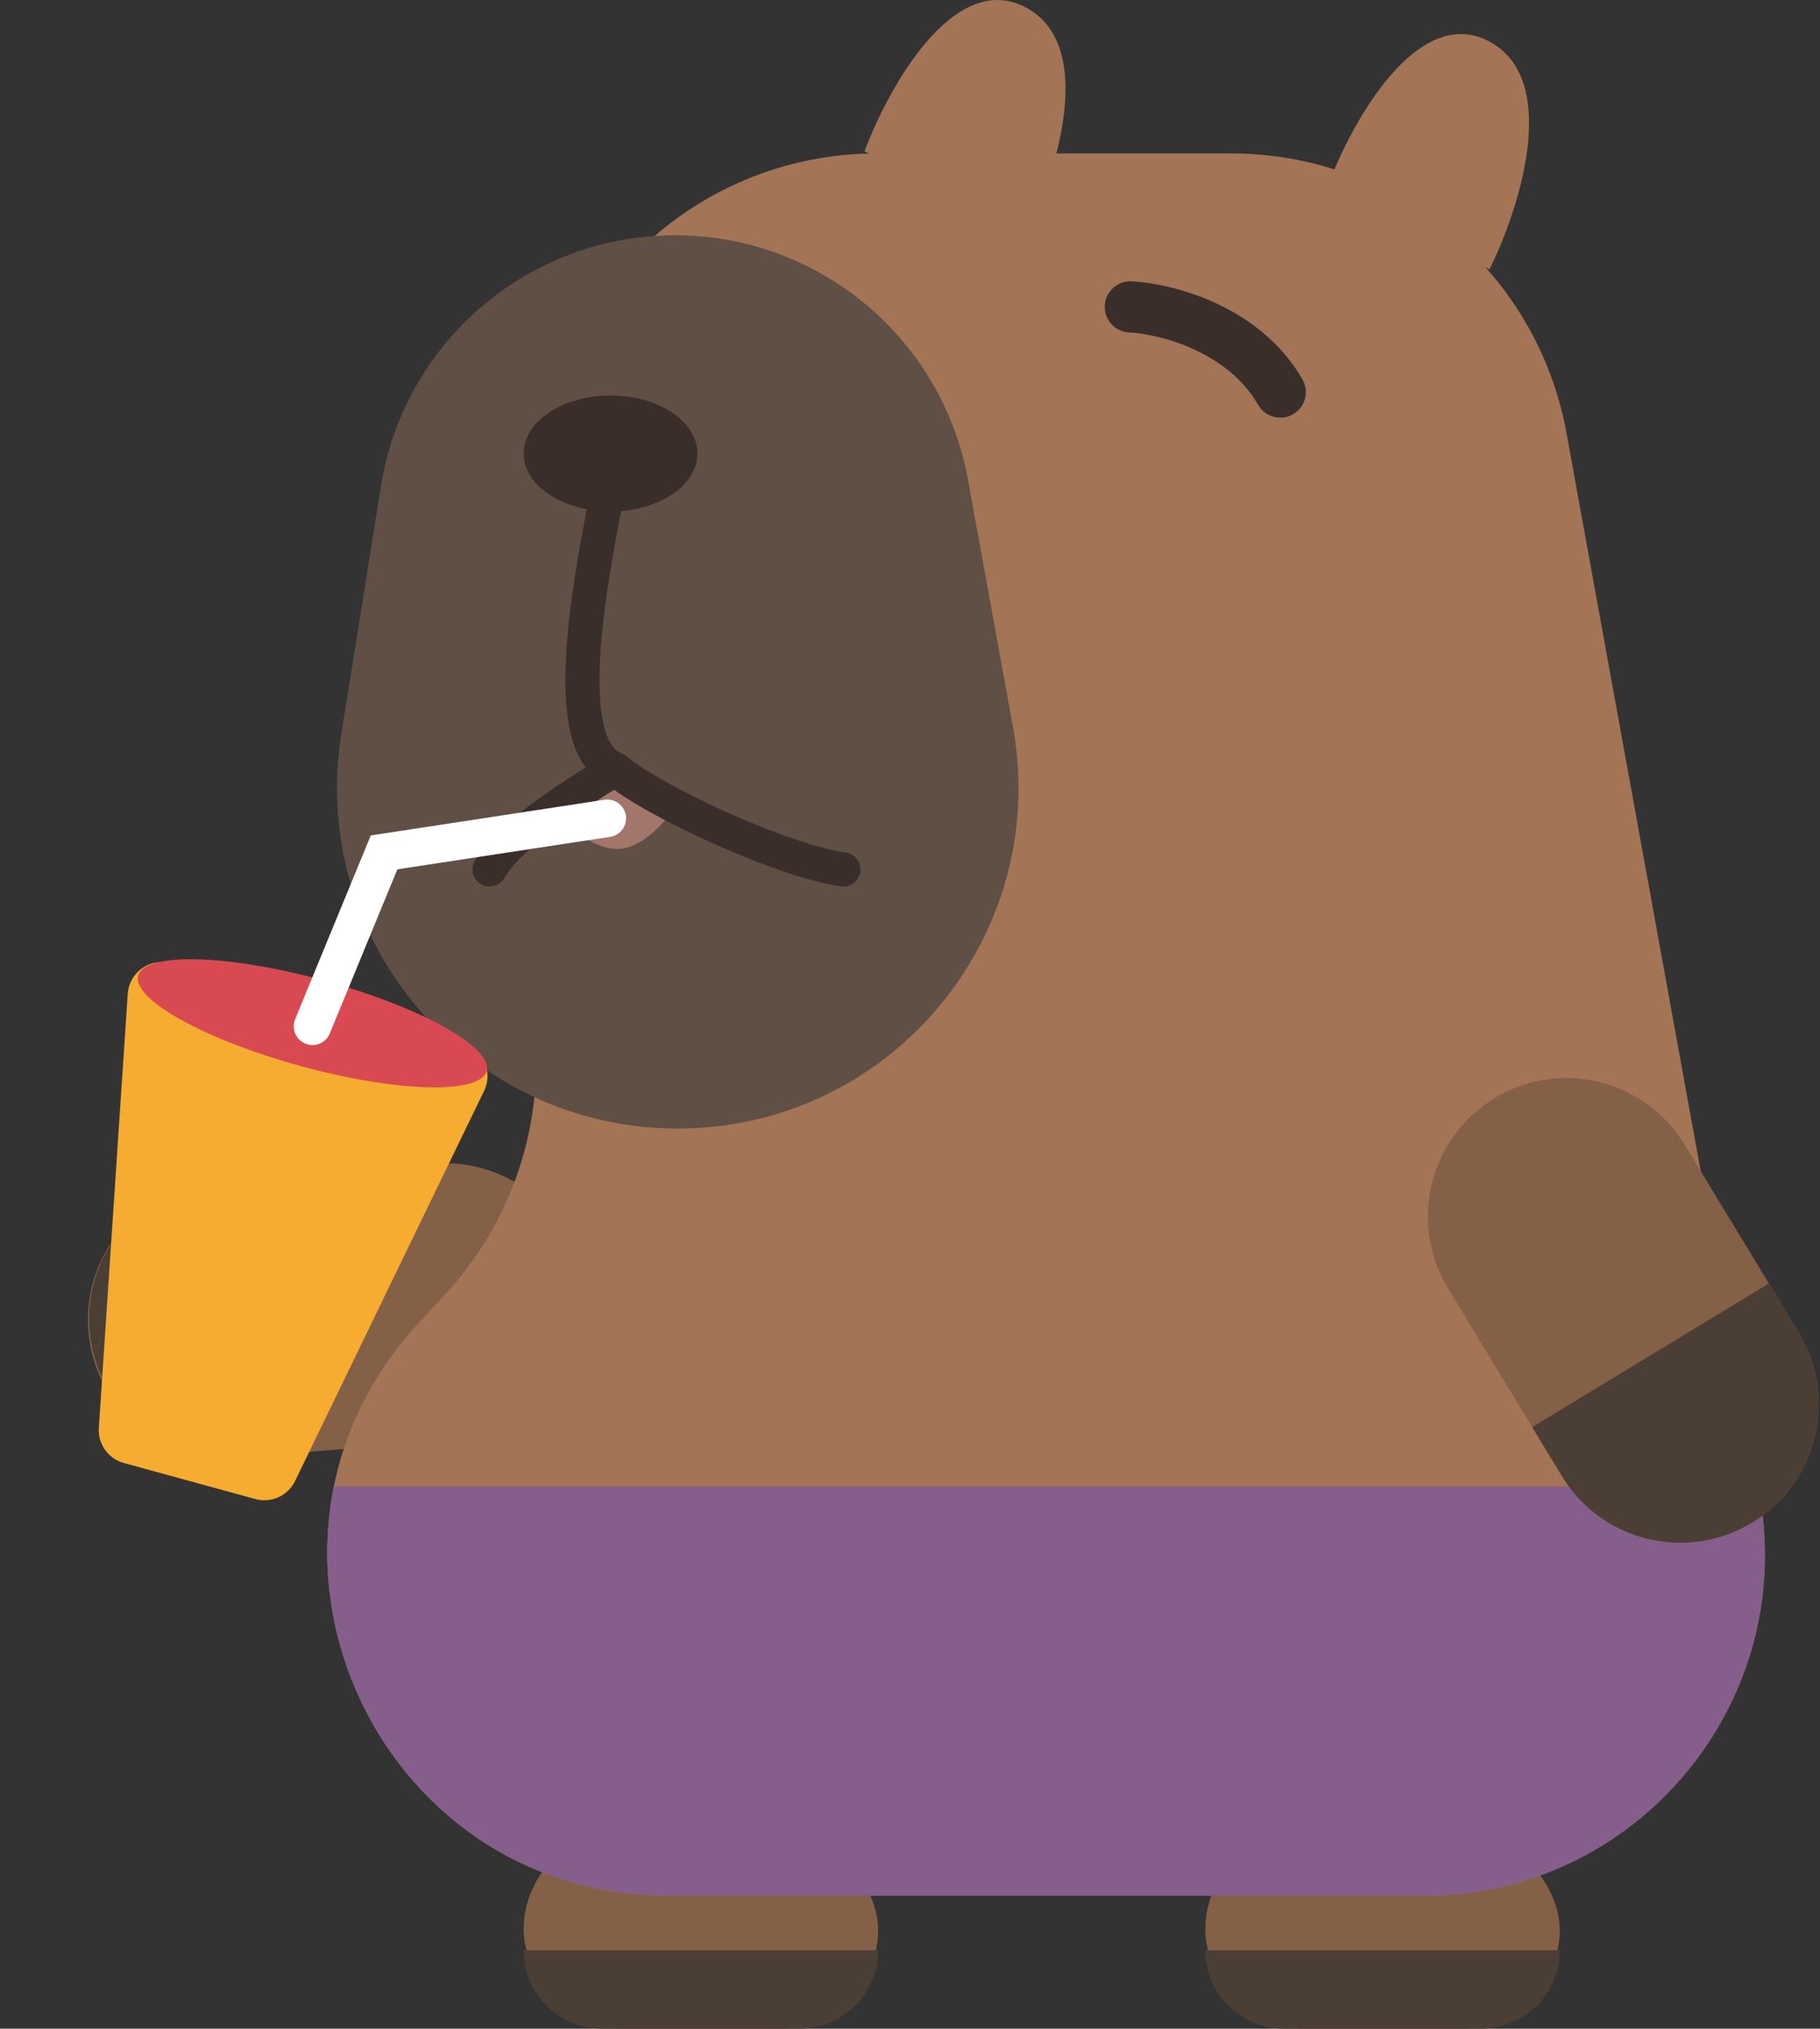 <svg width="534" height="595" viewBox="0 0 534 595" fill="none" xmlns="http://www.w3.org/2000/svg">
<rect x="0" y="0" width="534" height="595" fill="#333333" stroke="none"/>
<path d="M301.011 2.197C279.956 -9.054 260.655 25.637 253.637 44.389L301.011 69C309.784 51.42 322.066 13.448 301.011 2.197Z" fill="#A37556"/>
<path d="M171.087 378.463C169.254 356.11 149.647 339.474 127.293 341.307L63.092 346.572C40.738 348.405 24.103 368.012 25.936 390.365C27.769 412.719 47.376 429.354 69.729 427.521L133.931 422.257C156.285 420.424 172.92 400.817 171.087 378.463Z" fill="#846047"/>
<path d="M80.178 344.947L63.44 346.319C41.086 348.152 24.451 367.759 26.284 390.113C28.117 412.467 47.724 429.102 70.078 427.269L86.815 425.897L80.178 344.947Z" fill="#4B3E35"/>
<rect x="353.637" y="537" width="104" height="58" rx="29" fill="#846047"/>
<path d="M353.637 572H457.637C457.637 584.703 447.339 595 434.637 595H376.637C363.934 595 353.637 584.703 353.637 572Z" fill="#4B3E35"/>
<rect x="153.637" y="537" width="104" height="58" rx="29" fill="#846047"/>
<path d="M153.637 572H257.637C257.637 584.703 247.339 595 234.637 595H176.637C163.934 595 153.637 584.703 153.637 572Z" fill="#4B3E35"/>
<path d="M157.319 145C157.319 89.772 202.091 45 257.319 45H361.256C409.583 45 450.996 79.561 459.642 127.109L516.197 438.109C527.36 499.494 480.202 556 417.811 556H196.211C109.162 556 63.677 452.488 122.551 388.367L130.98 379.187C147.92 360.737 157.319 336.602 157.319 311.555L157.319 145Z" fill="#A37556"/>
<g clip-path="url(#clip0_3483_17314)">
<path d="M157.319 145C157.319 89.772 202.091 45 257.319 45H361.256C409.583 45 450.996 79.561 459.642 127.109L516.197 438.109C527.36 499.494 480.202 556 417.811 556H196.211C109.162 556 63.677 452.488 122.551 388.367L130.98 379.187C147.92 360.737 157.319 336.602 157.319 311.555L157.319 145Z" fill="#855E8C"/>
</g>
<path d="M111.772 142.579C118.552 100.187 155.123 69 198.053 69C240.278 69 276.462 99.194 284.02 140.737L297.195 213.149C308.359 274.511 261.221 331 198.852 331C137.349 331 90.436 275.987 100.148 215.256L111.772 142.579Z" fill="#604F44"/>
<path d="M180.029 248.949C171.94 248.123 163.177 239.656 159.807 235.526C177.718 221.896 193.27 229.847 198.807 235.526C195.918 240.344 188.118 249.775 180.029 248.949Z" fill="#A2766B"/>
<path d="M180.521 132.789C176.102 156.391 161.243 218.496 180.521 225.579M180.521 225.579C191.637 235 229.556 252.521 247.446 255M180.521 225.579C155.137 241 147.637 248.5 143.637 255" stroke="#3A2E2B" stroke-width="10" stroke-linecap="round"/>
<ellipse cx="179.137" cy="133" rx="25.5" ry="17" fill="#3A2E2B"/>
<path d="M331.637 90C341.803 90.5 364.837 96.2 375.637 115" stroke="#3A2E2B" stroke-width="15" stroke-linecap="round"/>
<path d="M438.502 322.069C457.676 310.433 482.653 316.543 494.289 335.717L527.71 390.787C539.346 409.961 533.235 434.937 514.061 446.574C494.887 458.21 469.911 452.099 458.274 432.925L424.854 377.856C413.218 358.682 419.328 333.705 438.502 322.069Z" fill="#846047"/>
<path d="M518.997 376.43L527.71 390.787C539.346 409.961 533.235 434.937 514.061 446.574C494.887 458.21 469.911 452.099 458.274 432.925L449.562 418.568L518.997 376.43Z" fill="#4B3E35"/>
<path d="M437.011 12.197C415.956 0.946 396.655 35.637 389.637 54.389L437.011 79C445.784 61.42 458.066 23.448 437.011 12.197Z" fill="#A37556"/>
<path d="M37.477 291.503C37.898 285.193 43.996 280.853 50.096 282.523L135.673 305.954C141.707 307.606 144.759 314.331 142.031 319.961L86.571 434.377C84.47 438.711 79.578 440.932 74.932 439.66L36.333 429.092C31.747 427.836 28.679 423.526 28.995 418.782L37.477 291.503Z" fill="#F6AC31"/>
<ellipse cx="91.683" cy="300.13" rx="53" ry="13" transform="rotate(15.312 91.683 300.13)" fill="#D94952"/>
<path d="M91.686 301L112.686 250L178.186 240" stroke="white" stroke-width="11" stroke-linecap="round"/>
<defs>
<clipPath id="clip0_3483_17314">
<rect width="422" height="120" fill="white" transform="translate(95.807 436)"/>
</clipPath>
</defs>
</svg>
